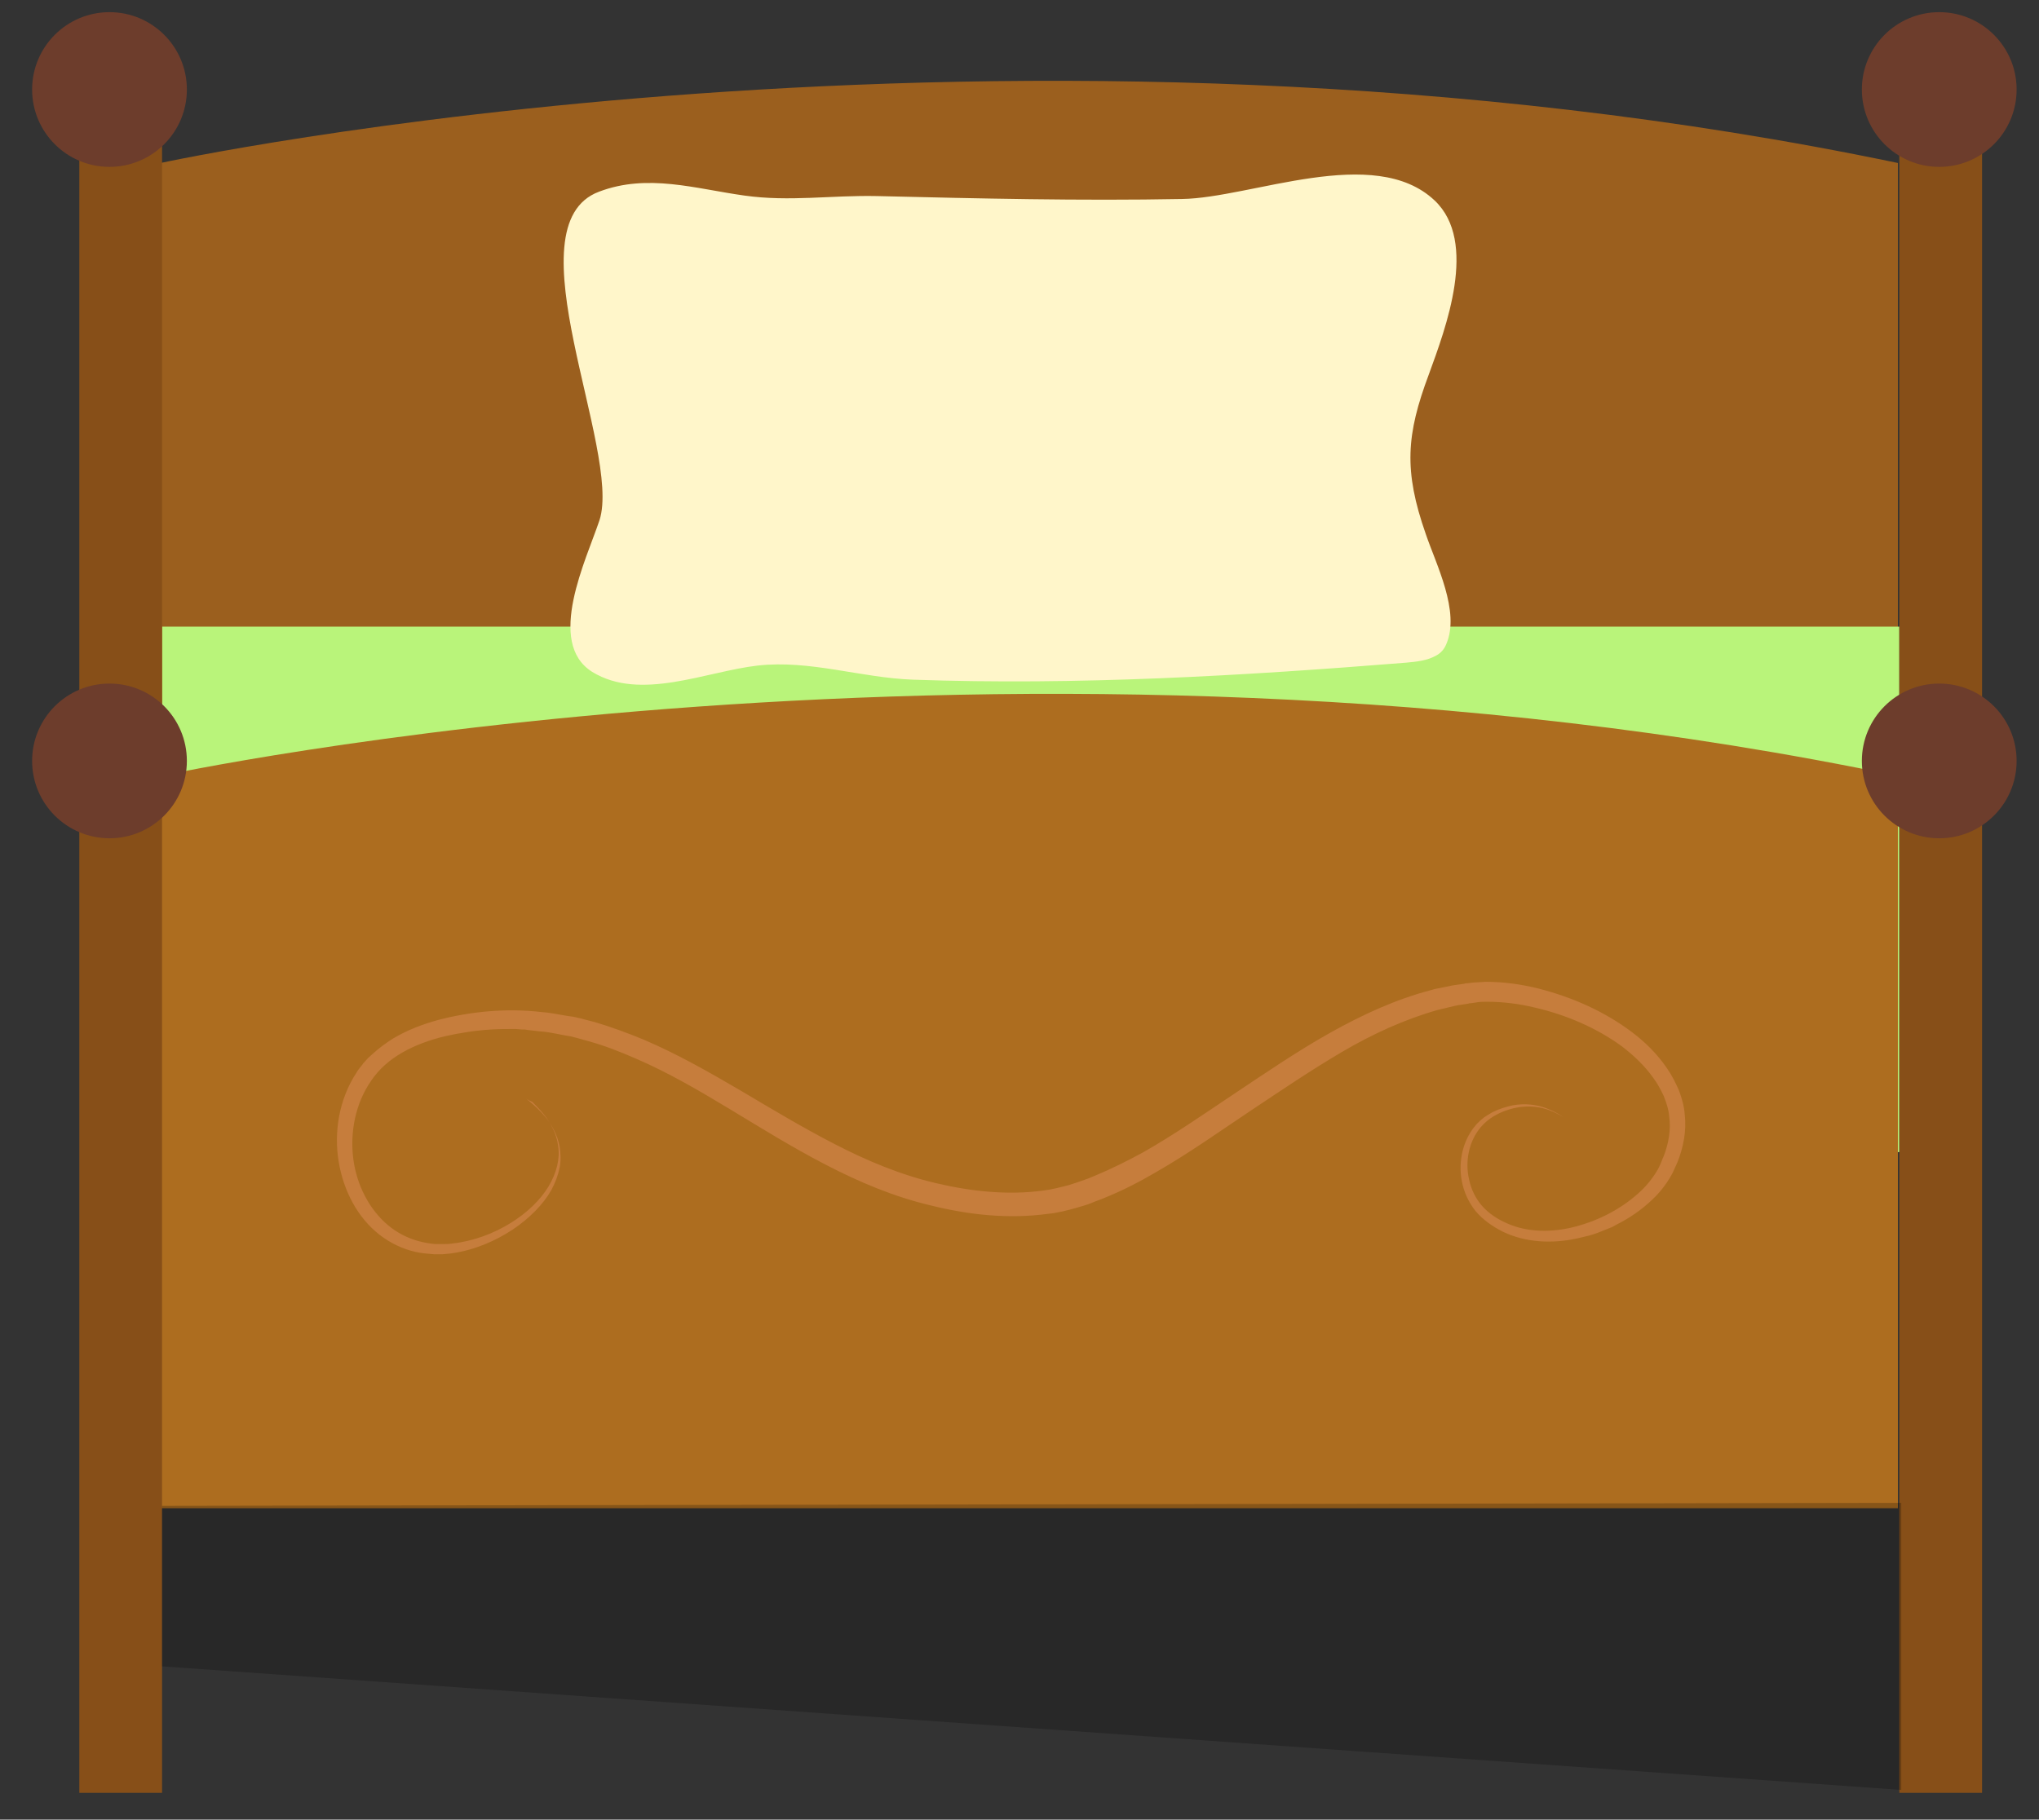 <?xml version="1.0" encoding="utf-8"?>
<!-- Generator: Adobe Illustrator 18.0.0, SVG Export Plug-In . SVG Version: 6.00 Build 0)  -->
<!DOCTYPE svg PUBLIC "-//W3C//DTD SVG 1.1//EN" "http://www.w3.org/Graphics/SVG/1.1/DTD/svg11.dtd">
<svg version="1.1" id="Calque_1" xmlns="http://www.w3.org/2000/svg" xmlns:xlink="http://www.w3.org/1999/xlink" x="0px" y="0px"
	 viewBox="0 0 419 374" enable-background="new 0 0 419 374" xml:space="preserve">
<rect x="0" y="0" width="419" height="374" fill="#333333" stroke="none"/>
<g>
	<path fill="#9B5F1E" d="M33,33.5c0,0,175-38,357,0V184H33V33.5z"/>
	<rect x="33.3" y="128.8" fill="#B9F47A" width="357" height="108"/>
	<path fill="#AD6D1F" d="M33,159.5c0,0,175-38,357,0V310H33V159.5z"/>
	<path fill="#C67D3C" d="M108.1,225.8c0,0,0.4,0.3,1.1,0.9c0.7,0.6,1.7,1.5,2.9,2.9c1.1,1.4,2.4,3.4,2.9,6.1c0.2,1.3,0.3,2.8,0,4.3
		c-0.3,1.5-0.9,3.1-1.7,4.6c-1.7,3-4.5,5.8-7.9,8.1c-3.5,2.3-7.7,4.2-12.5,4.9c-0.6,0.1-1.2,0.1-1.9,0.2c-0.6,0-1.2,0-1.8,0
		c-1.3-0.1-2.6-0.2-3.9-0.5c-2.6-0.6-5.1-1.8-7.3-3.5c-4.5-3.5-7.4-9-8.4-15c-1-6,0-12.8,3.7-18.4c0.2-0.4,0.5-0.7,0.7-1l0.4-0.5
		c0.1-0.1,0.1-0.1,0.2-0.3l0.2-0.2c0.3-0.3,0.5-0.6,0.8-0.9l1-0.9c1.3-1.2,2.7-2.2,4.1-3.1c3-1.8,6.2-3,9.5-3.9
		c6.6-1.7,13.8-2.4,20.9-1.6c1.7,0.1,3.6,0.5,5.4,0.8l1.4,0.2c0.5,0.1,0.9,0.2,1.3,0.3c0.9,0.2,1.8,0.5,2.7,0.7
		c3.5,1,7,2.3,10.4,3.7c6.8,2.9,13.3,6.6,19.8,10.4c6.4,3.8,12.9,7.7,19.5,11.1c6.6,3.4,13.5,6.3,20.8,8c7.2,1.7,14.8,2.5,22,1.5
		c1.8-0.2,3.6-0.7,5.2-1.1c0.9-0.3,1.9-0.6,2.7-0.9c0.9-0.3,1.7-0.6,2.6-1c3.4-1.4,6.8-3.1,10.1-4.9c6.5-3.7,12.8-8.1,19.1-12.3
		c6.3-4.2,12.6-8.5,19.2-12.2c6.6-3.7,13.5-6.9,20.8-8.8c0.9-0.3,1.8-0.4,2.7-0.6c0.9-0.2,1.8-0.4,2.7-0.5l1.4-0.2l0.3-0.1l0.2,0
		l0.2,0l0.7-0.1c0.8-0.1,1.9-0.1,2.9-0.2c3.8,0,7.4,0.5,11,1.4c7,1.8,13.5,4.7,19.1,8.9c2.8,2.1,5.3,4.6,7.2,7.4
		c1,1.4,1.8,3,2.5,4.6c0.6,1.6,1.1,3.3,1.2,5c0.4,3.4-0.3,6.8-1.5,9.8c-0.3,0.7-0.7,1.5-1,2.2c-0.3,0.6-0.8,1.4-1.2,2
		c-0.9,1.3-1.9,2.5-3,3.5c-2.2,2.1-4.7,3.8-7.3,5.1l-0.9,0.5l-1,0.4c-0.7,0.3-1.3,0.5-2,0.8c-1.3,0.5-2.7,0.8-4,1.1
		c-5.3,1.2-10.8,0.9-15.4-1.3c-2.2-1.1-4.2-2.5-5.7-4.3c-1.5-1.9-2.4-4-2.8-6.1c-0.8-4.2,0.3-8.3,2.5-11.1c0.3-0.3,0.5-0.7,0.9-1
		c0.3-0.3,0.6-0.6,0.9-0.8c0.3-0.3,0.7-0.5,1-0.7c0.3-0.2,0.7-0.4,1-0.6c1.4-0.7,2.8-1.1,4.1-1.4c2.7-0.5,5-0.1,6.7,0.5
		c1.7,0.6,2.9,1.3,3.7,1.9c0.7,0.6,1.1,0.9,1.1,0.9s-0.4-0.3-1.1-0.9c-0.8-0.5-2-1.2-3.7-1.7c-1.7-0.5-4-0.7-6.5-0.1
		c-2.5,0.6-5.3,1.9-7.2,4.5c-1.9,2.6-2.8,6.4-1.9,10.2c0.4,1.9,1.3,3.8,2.6,5.3c1.4,1.6,3.2,2.8,5.3,3.7c4.1,1.8,9.1,1.9,14,0.6
		c4.9-1.3,9.8-3.8,13.7-7.6c1-1,1.8-2,2.6-3.2c0.4-0.6,0.7-1.1,1-1.8c0.3-0.6,0.5-1.3,0.8-1.9c1-2.6,1.5-5.5,1.1-8.2
		c-0.1-1.4-0.6-2.8-1.1-4.1c-0.6-1.3-1.3-2.6-2.2-3.8c-1.7-2.4-4-4.6-6.5-6.5c-5.1-3.7-11.3-6.4-17.8-7.9c-3.3-0.8-6.6-1.2-9.9-1.2
		c-0.8,0-1.5,0-2.5,0.2l-0.7,0.1l-0.2,0c-0.1,0,0,0-0.1,0l-0.3,0.1l-1.3,0.2c-0.9,0.1-1.7,0.3-2.5,0.5c-0.8,0.2-1.7,0.4-2.5,0.6
		c-6.7,1.9-13.3,4.9-19.6,8.6c-6.3,3.7-12.5,7.9-18.8,12.1c-6.3,4.2-12.6,8.7-19.4,12.6c-3.4,2-6.9,3.8-10.6,5.3
		c-0.9,0.4-1.9,0.7-2.8,1.1c-1,0.4-1.8,0.6-2.8,0.9c-2.1,0.6-4,1.1-6.1,1.3c-8.1,1.1-16.2,0.2-23.9-1.7c-7.7-1.8-15-4.9-21.9-8.5
		c-13.7-7.1-25.8-16.1-38.8-21.7c-3.2-1.4-6.5-2.7-9.8-3.6c-0.8-0.2-1.7-0.5-2.5-0.7c-0.4-0.1-0.8-0.2-1.2-0.3l-1.2-0.2
		c-1.7-0.3-3.2-0.7-5-0.8c-0.9-0.1-1.7-0.2-2.6-0.3l-0.6-0.1l-0.3,0c-0.1,0,0,0-0.1,0l-0.2,0l-1.2-0.1c-1.7,0-3.3,0-5,0.1
		c-3.3,0.2-6.5,0.7-9.6,1.4c-6.2,1.5-11.9,4.3-15.1,9.1c-3.3,4.7-4.4,10.7-3.7,16.1c0.7,5.4,3.3,10.4,7.1,13.6
		c1.9,1.6,4.1,2.7,6.3,3.3c1.1,0.3,2.3,0.5,3.4,0.6c0.6,0,1.2,0,1.8,0c0.5,0,1.1,0,1.7-0.1c4.5-0.5,8.6-2.1,12-4.2
		c3.4-2.1,6.1-4.7,7.8-7.5c1.7-2.8,2.4-5.8,2-8.3c-0.3-2.6-1.5-4.5-2.5-6c-1.1-1.4-2.1-2.4-2.8-3.1
		C108.5,226.1,108.1,225.8,108.1,225.8z"/>
	<path fill="#FFF6CA" d="M297.2,132.4c-0.4,1-1.1,1.8-2,2.3c-1.9,1.1-4.1,1.3-6.2,1.5c-33.6,2.7-67.7,4.7-101.4,3.5
		c-10.8-0.4-21.1-4.1-31.9-2.9c-10.6,1.2-24.1,7.4-34,1.3c-9.6-6-1.2-23.1,1.5-31.2c4.6-14.3-18.6-60.6-0.1-67.5
		c10-3.8,19.8-0.6,29.9,0.8c9.2,1.3,17.9-0.1,27.2,0.1c20.9,0.5,41.8,1,62.7,0.6c14.2-0.2,39.5-11.4,51.9,0.3
		c9,8.5,2.3,26.2-1.2,35.8c-4.6,12.3-5.2,19.7-0.6,32.8C295.1,116,300.1,125.7,297.2,132.4z"/>
	<rect x="390.3" y="21.5" fill="#874F18" width="17" height="347"/>
	<rect x="16.3" y="21.5" fill="#874F18" width="17" height="347"/>
	<circle fill="#6D3D2C" cx="398.5" cy="18.4" r="15.9"/>
	<circle fill="#6D3D2C" cx="398.5" cy="156.4" r="15.9"/>
	<circle fill="#6D3D2C" cx="22.5" cy="18.4" r="15.9"/>
	<circle fill="#6D3D2C" cx="22.5" cy="156.4" r="15.9"/>
	<polygon opacity="0.22" points="33.3,309.5 390.7,308.9 390.7,367.9 33.3,342.5 	"/>
</g>
</svg>
